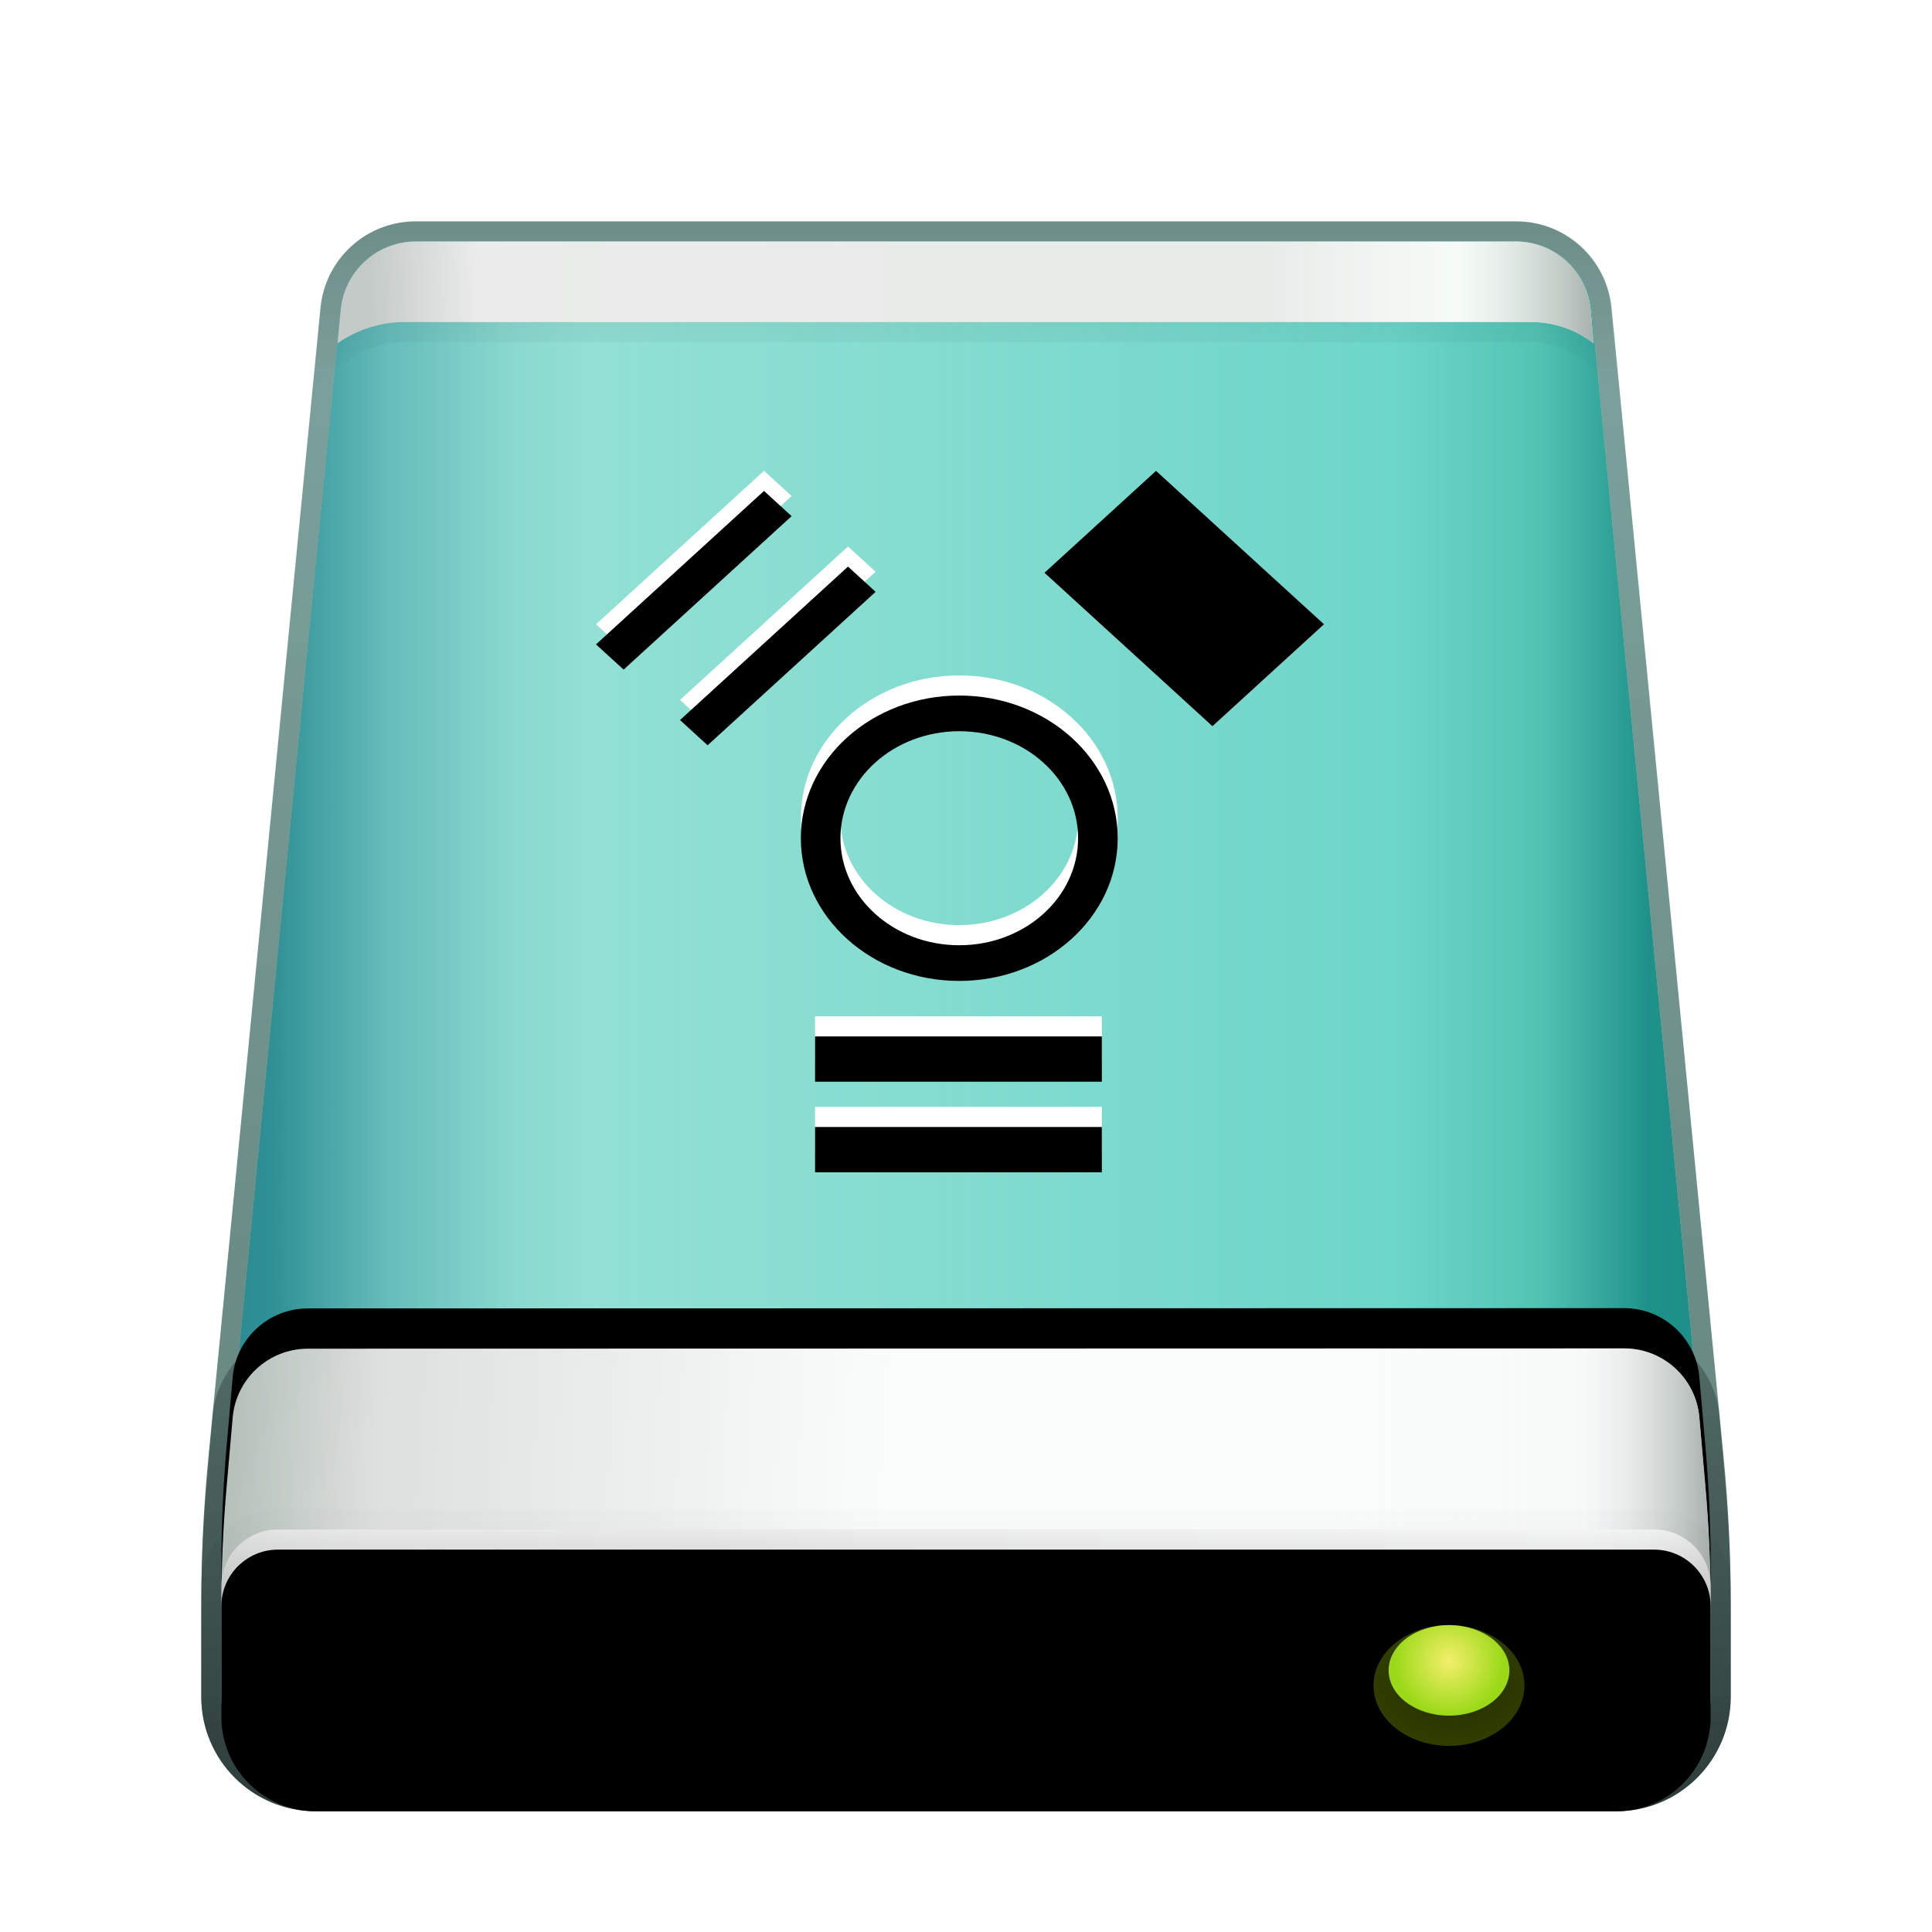 <svg xmlns="http://www.w3.org/2000/svg" xmlns:xlink="http://www.w3.org/1999/xlink" width="96" height="96" viewBox="0 0 96 96">
  <defs>
    <filter id="drive-harddisk-ieee1394-a" width="131.2%" height="130%" x="-15.6%" y="-15%" filterUnits="objectBoundingBox">
      <feOffset dy="2" in="SourceAlpha" result="shadowOffsetOuter1"/>
      <feGaussianBlur in="shadowOffsetOuter1" result="shadowBlurOuter1" stdDeviation="2"/>
      <feColorMatrix in="shadowBlurOuter1" result="shadowMatrixOuter1" values="0 0 0 0 0   0 0 0 0 0   0 0 0 0 0  0 0 0 0.2 0"/>
      <feMerge>
        <feMergeNode in="shadowMatrixOuter1"/>
        <feMergeNode in="SourceGraphic"/>
      </feMerge>
    </filter>
    <linearGradient id="drive-harddisk-ieee1394-b" x1="-5.578%" x2="95.89%" y1="40.232%" y2="40.232%">
      <stop offset="0%" stop-color="#2D8A94"/>
      <stop offset="29.932%" stop-color="#81D7C6"/>
      <stop offset="83.27%" stop-color="#5FD0C3"/>
      <stop offset="92.574%" stop-color="#44BDAB"/>
      <stop offset="100%" stop-color="#0C857D"/>
    </linearGradient>
    <linearGradient id="drive-harddisk-ieee1394-d" x1="128.548%" x2="3.376%" y1="32.065%" y2="32.065%">
      <stop offset="0%" stop-color="#B2F1EE" stop-opacity="0"/>
      <stop offset="87.281%" stop-color="#B3F2EF" stop-opacity=".452"/>
      <stop offset="93.737%" stop-color="#77CACC" stop-opacity=".467"/>
      <stop offset="100%" stop-color="#0C767F" stop-opacity=".5"/>
    </linearGradient>
    <path id="drive-harddisk-ieee1394-c" d="M11.402,1.25 L66.098,1.25 C68.028,1.25 69.643,2.715 69.83,4.636 L75.396,61.712 C75.632,64.131 75.75,66.56 75.75,68.991 L75.75,73.562 C75.75,76.151 73.651,78.25 71.062,78.25 L6.438,78.25 C3.849,78.25 1.75,76.151 1.75,73.562 L1.75,68.991 C1.75,66.56 1.868,64.131 2.104,61.712 L7.67,4.636 C7.857,2.715 9.472,1.25 11.402,1.25 Z"/>
    <linearGradient id="drive-harddisk-ieee1394-e" x1="50%" x2="50%" y1="2.631%" y2="100%">
      <stop offset="0%" stop-color="#00473E" stop-opacity=".508"/>
      <stop offset="100%" stop-color="#003428" stop-opacity=".62"/>
    </linearGradient>
    <linearGradient id="drive-harddisk-ieee1394-f" x1="50%" x2="2.738%" y1="49.672%" y2="49.798%">
      <stop offset="0%" stop-color="#FCFDFC"/>
      <stop offset="81.318%" stop-color="#FFF"/>
      <stop offset="100%" stop-color="#BDC6C4"/>
    </linearGradient>
    <linearGradient id="drive-harddisk-ieee1394-h" x1="99.734%" x2="73.708%" y1="100%" y2="100%">
      <stop offset="0%" stop-color="#A5B0AC"/>
      <stop offset="41.965%" stop-color="#E8F6EE" stop-opacity=".314"/>
      <stop offset="100%" stop-color="#CBCFCD" stop-opacity=".397"/>
    </linearGradient>
    <path id="drive-harddisk-ieee1394-g" d="M11.414,1.25 L66.058,1.25 C68.005,1.25 69.628,2.74 69.794,4.679 L69.934,6.306 L69.934,6.306 C69.045,5.621 67.954,5.25 66.831,5.25 L10.875,5.25 C9.676,5.25 8.507,5.619 7.525,6.306 L7.525,6.306 L7.525,6.306 L7.681,4.65 C7.862,2.723 9.479,1.25 11.414,1.25 Z"/>
    <linearGradient id="drive-harddisk-ieee1394-i" x1="50%" x2="50%" y1="-20.651%" y2="100%">
      <stop offset="0%" stop-opacity=".148"/>
      <stop offset="100%" stop-opacity="0"/>
    </linearGradient>
    <linearGradient id="drive-harddisk-ieee1394-l" x1="44.527%" x2="0%" y1="48.211%" y2="47.432%">
      <stop offset="0%" stop-color="#FEFEFE"/>
      <stop offset="77.706%" stop-color="#D8D8D8"/>
      <stop offset="100%" stop-color="#A2AEA8"/>
    </linearGradient>
    <linearGradient id="drive-harddisk-ieee1394-m" x1="100%" x2="74.044%" y1="100%" y2="100%">
      <stop offset="0%" stop-color="#AAB0AD"/>
      <stop offset="32.662%" stop-color="#E9F1F0" stop-opacity=".314"/>
      <stop offset="100%" stop-color="#F1FAF6" stop-opacity=".233"/>
    </linearGradient>
    <path id="drive-harddisk-ieee1394-k" d="M75.189,59.674 L75.494,63.161 C75.665,65.115 75.75,67.075 75.75,69.036 L75.75,73.562 C75.75,76.151 73.651,78.25 71.062,78.25 L6.438,78.25 C3.849,78.25 1.75,76.151 1.75,73.562 L1.75,69.042 C1.75,67.077 1.836,65.113 2.007,63.155 L2.311,59.688 C2.48,57.751 4.102,56.265 6.046,56.265 L71.453,56.251 C73.398,56.25 75.02,57.737 75.189,59.674 Z"/>
    <filter id="drive-harddisk-ieee1394-j" width="102.7%" height="118.2%" x="-1.4%" y="-13.6%" filterUnits="objectBoundingBox">
      <feOffset dy="-2" in="SourceAlpha" result="shadowOffsetOuter1"/>
      <feColorMatrix in="shadowOffsetOuter1" values="0 0 0 0 1   0 0 0 0 1   0 0 0 0 1  0 0 0 0.16 0"/>
    </filter>
    <linearGradient id="drive-harddisk-ieee1394-n" x1="50%" x2="50%" y1="-20.244%" y2="100%">
      <stop offset="0%" stop-opacity=".18"/>
      <stop offset="100%" stop-opacity=".467"/>
    </linearGradient>
    <linearGradient id="drive-harddisk-ieee1394-o" x1="100%" x2="0%" y1="50%" y2="51.543%">
      <stop offset="0%" stop-color="#E3E3E3"/>
      <stop offset="68.204%" stop-color="#C1BFC1"/>
      <stop offset="100%" stop-color="#CBCBCB"/>
    </linearGradient>
    <linearGradient id="drive-harddisk-ieee1394-q" x1="50%" x2="50%" y1="0%" y2="100%">
      <stop offset="0%" stop-color="#FFF" stop-opacity=".5"/>
      <stop offset="100%" stop-opacity=".326"/>
    </linearGradient>
    <linearGradient id="drive-harddisk-ieee1394-s" x1="50%" x2="50%" y1="-13.675%" y2="100%">
      <stop offset="0%" stop-opacity="0"/>
      <stop offset="100%" stop-opacity=".111"/>
    </linearGradient>
    <path id="drive-harddisk-ieee1394-p" d="M4.562,65.25 L72.938,65.25 C74.491,65.25 75.75,66.509 75.75,68.062 L75.75,73.562 C75.75,76.151 73.651,78.25 71.062,78.25 L6.438,78.25 C3.849,78.25 1.75,76.151 1.75,73.562 L1.75,68.062 C1.75,66.509 3.009,65.25 4.562,65.25 Z"/>
    <filter id="drive-harddisk-ieee1394-r" width="104.1%" height="123.1%" x="-2%" y="-11.5%" filterUnits="objectBoundingBox">
      <feOffset dy="1" in="SourceAlpha" result="shadowOffsetInner1"/>
      <feComposite in="shadowOffsetInner1" in2="SourceAlpha" k2="-1" k3="1" operator="arithmetic" result="shadowInnerInner1"/>
      <feColorMatrix in="shadowInnerInner1" values="0 0 0 0 1   0 0 0 0 1   0 0 0 0 1  0 0 0 1 0"/>
    </filter>
    <radialGradient id="drive-harddisk-ieee1394-t" cx="54.402%" cy="50%" r="50%" fx="54.402%" fy="50%" gradientTransform="matrix(0 1 -1.144 0 1.116 -.044)">
      <stop offset="0%" stop-color="#4A5D00" stop-opacity=".477"/>
      <stop offset="100%" stop-color="#465900" stop-opacity=".693"/>
    </radialGradient>
    <radialGradient id="drive-harddisk-ieee1394-u" cx="50%" cy="39.587%" r="60.364%" fx="50%" fy="39.587%" gradientTransform="matrix(0 1 -.75 0 .797 -.104)">
      <stop offset="0%" stop-color="#F4EF6B"/>
      <stop offset="99.921%" stop-color="#9BD918"/>
    </radialGradient>
    <path id="drive-harddisk-ieee1394-v" d="M25.5,32.25 L25.5,34.5 L11.25,34.5 L11.25,32.25 L25.5,32.25 Z M25.5,27.75 L25.5,30 L11.25,30 L11.25,27.75 L25.5,27.75 Z M18.416,10.811 C22.762,10.811 26.288,13.985 26.288,17.902 C26.288,21.818 22.762,24.992 18.416,24.992 C14.068,24.992 10.544,21.818 10.544,17.902 C10.544,13.985 14.07,10.811 18.416,10.811 Z M18.416,12.584 C15.155,12.584 12.512,14.965 12.512,17.902 C12.512,20.839 15.155,23.219 18.416,23.219 C21.677,23.219 24.32,20.839 24.32,17.902 C24.32,14.965 21.677,12.584 18.416,12.584 Z M12.887,4.404 L14.259,5.657 L5.911,13.283 L4.539,12.029 L12.887,4.404 Z M8.713,0.644 L10.085,1.897 L1.737,9.523 L0.365,8.27 L8.713,0.644 Z"/>
    <filter id="drive-harddisk-ieee1394-w" width="111.6%" height="108.9%" x="-5.8%" y="-4.4%" filterUnits="objectBoundingBox">
      <feGaussianBlur in="SourceAlpha" result="shadowBlurInner1" stdDeviation="1"/>
      <feOffset dy="1" in="shadowBlurInner1" result="shadowOffsetInner1"/>
      <feComposite in="shadowOffsetInner1" in2="SourceAlpha" k2="-1" k3="1" operator="arithmetic" result="shadowInnerInner1"/>
      <feColorMatrix in="shadowInnerInner1" values="0 0 0 0 0.51   0 0 0 0 1   0 0 0 0 0.8  0 0 0 0.65 0"/>
    </filter>
    <polygon id="drive-harddisk-ieee1394-x" points="24.116 3.493 35.411 2.983 35.072 10.486 23.777 10.997"/>
    <filter id="drive-harddisk-ieee1394-y" width="143%" height="162.4%" x="-21.5%" y="-31.2%" filterUnits="objectBoundingBox">
      <feGaussianBlur in="SourceAlpha" result="shadowBlurInner1" stdDeviation="2.5"/>
      <feOffset in="shadowBlurInner1" result="shadowOffsetInner1"/>
      <feComposite in="shadowOffsetInner1" in2="SourceAlpha" k2="-1" k3="1" operator="arithmetic" result="shadowInnerInner1"/>
      <feColorMatrix in="shadowInnerInner1" values="0 0 0 0 0.51   0 0 0 0 1   0 0 0 0 0.8  0 0 0 0.65 0"/>
    </filter>
  </defs>
  <g fill="none" fill-rule="evenodd">
    <g filter="url(#drive-harddisk-ieee1394-a)" transform="translate(9.25 8.75)">
      <use fill="url(#drive-harddisk-ieee1394-b)" xlink:href="#drive-harddisk-ieee1394-c"/>
      <use fill="url(#drive-harddisk-ieee1394-d)" fill-opacity=".8" xlink:href="#drive-harddisk-ieee1394-c"/>
      <path fill="url(#drive-harddisk-ieee1394-e)" fill-rule="nonzero" d="M66.098,0.25 L11.402,0.25 C8.957,0.25 6.912,2.106 6.675,4.539 L1.109,61.615 C0.87,64.066 0.75,66.528 0.75,68.991 L0.75,73.562 C0.75,76.704 3.296,79.25 6.438,79.25 L71.062,79.25 C74.204,79.25 76.75,76.704 76.75,73.562 L76.75,68.991 C76.75,66.528 76.63,64.066 76.391,61.615 L70.825,4.539 C70.588,2.106 68.543,0.25 66.098,0.25 Z M66.098,1.25 C68.028,1.25 69.643,2.715 69.83,4.636 L75.396,61.712 C75.632,64.131 75.75,66.56 75.75,68.991 L75.75,73.562 C75.75,76.151 73.651,78.25 71.062,78.25 L6.438,78.25 C3.849,78.25 1.75,76.151 1.75,73.562 L1.75,68.991 C1.75,66.56 1.868,64.131 2.104,61.712 L7.67,4.636 C7.857,2.715 9.472,1.25 11.402,1.25 L66.098,1.25 Z"/>
      <use fill="url(#drive-harddisk-ieee1394-f)" xlink:href="#drive-harddisk-ieee1394-g"/>
      <use fill="url(#drive-harddisk-ieee1394-h)" xlink:href="#drive-harddisk-ieee1394-g"/>
      <path fill="url(#drive-harddisk-ieee1394-i)" fill-rule="nonzero" d="M66.058,0.25 L11.414,0.25 C8.963,0.25 6.914,2.115 6.685,4.556 L6.334,8.301 L8.309,6.986 C9.063,6.51 9.959,6.25 10.875,6.25 L66.831,6.25 C67.733,6.25 68.609,6.548 69.324,7.099 L71.125,8.486 L70.791,4.594 C70.58,2.137 68.524,0.25 66.058,0.25 Z M66.058,1.25 C68.005,1.25 69.628,2.74 69.794,4.679 L69.934,6.306 C69.045,5.621 67.954,5.25 66.831,5.25 L10.875,5.25 C9.768,5.25 8.687,5.564 7.755,6.153 L7.525,6.306 L7.681,4.65 C7.862,2.723 9.479,1.25 11.414,1.25 L66.058,1.25 Z"/>
      <use fill="#000" filter="url(#drive-harddisk-ieee1394-j)" xlink:href="#drive-harddisk-ieee1394-k"/>
      <use fill="url(#drive-harddisk-ieee1394-l)" xlink:href="#drive-harddisk-ieee1394-k"/>
      <use fill="url(#drive-harddisk-ieee1394-m)" xlink:href="#drive-harddisk-ieee1394-k"/>
      <path fill="url(#drive-harddisk-ieee1394-n)" fill-rule="nonzero" d="M71.452,55.251 L6.045,55.265 C3.583,55.265 1.529,57.148 1.314,59.601 L1.011,63.068 C0.837,65.055 0.75,67.048 0.75,69.042 L0.75,73.562 C0.75,76.704 3.296,79.25 6.438,79.25 L71.062,79.25 C74.204,79.25 76.75,76.704 76.75,73.562 L76.75,69.036 C76.75,67.046 76.663,65.057 76.49,63.074 L76.185,59.587 C75.971,57.133 73.916,55.25 71.452,55.251 Z M71.453,56.251 C73.398,56.25 75.02,57.737 75.189,59.674 L75.494,63.161 C75.665,65.115 75.75,67.075 75.75,69.036 L75.75,73.562 C75.75,76.151 73.651,78.25 71.062,78.25 L6.438,78.25 C3.849,78.25 1.75,76.151 1.75,73.562 L1.75,69.042 C1.75,67.077 1.836,65.113 2.007,63.155 L2.311,59.688 C2.48,57.751 4.102,56.265 6.046,56.265 L71.453,56.251 Z"/>
      <use fill="url(#drive-harddisk-ieee1394-o)" fill-opacity=".6" xlink:href="#drive-harddisk-ieee1394-p"/>
      <use fill="url(#drive-harddisk-ieee1394-q)" xlink:href="#drive-harddisk-ieee1394-p"/>
      <use fill="#000" filter="url(#drive-harddisk-ieee1394-r)" xlink:href="#drive-harddisk-ieee1394-p"/>
      <path stroke="url(#drive-harddisk-ieee1394-s)" d="M72.938,64.75 C73.852,64.75 74.68,65.121 75.28,65.72 C75.879,66.32 76.25,67.148 76.25,68.062 L76.25,68.062 L76.25,73.562 C76.25,74.995 75.669,76.292 74.731,77.231 C73.792,78.169 72.495,78.75 71.062,78.75 L71.062,78.75 L6.438,78.75 C5.005,78.75 3.708,78.169 2.769,77.231 C1.831,76.292 1.25,74.995 1.25,73.562 L1.25,73.562 L1.25,68.062 C1.25,67.148 1.621,66.32 2.22,65.72 C2.82,65.121 3.648,64.75 4.562,64.75 L4.562,64.75 Z"/>
      <path fill="url(#drive-harddisk-ieee1394-t)" d="M62.75,76 C64.821,76 66.5,74.657 66.5,73 C66.5,71.343 64.821,70 62.75,70 C60.679,70 59,71.343 59,73 C59,74.657 60.679,76 62.75,76 Z"/>
      <ellipse cx="62.75" cy="72.25" fill="url(#drive-harddisk-ieee1394-u)" rx="3" ry="2.25"/>
    </g>
    <g transform="translate(29.25 22.75)">
      <use fill="#FFF" xlink:href="#drive-harddisk-ieee1394-v"/>
      <use fill="#000" filter="url(#drive-harddisk-ieee1394-w)" xlink:href="#drive-harddisk-ieee1394-v"/>
      <g transform="rotate(-135 29.594 6.99)">
        <use fill="#FFF" xlink:href="#drive-harddisk-ieee1394-x"/>
        <use fill="#000" filter="url(#drive-harddisk-ieee1394-y)" xlink:href="#drive-harddisk-ieee1394-x"/>
      </g>
    </g>
  </g>
</svg>
